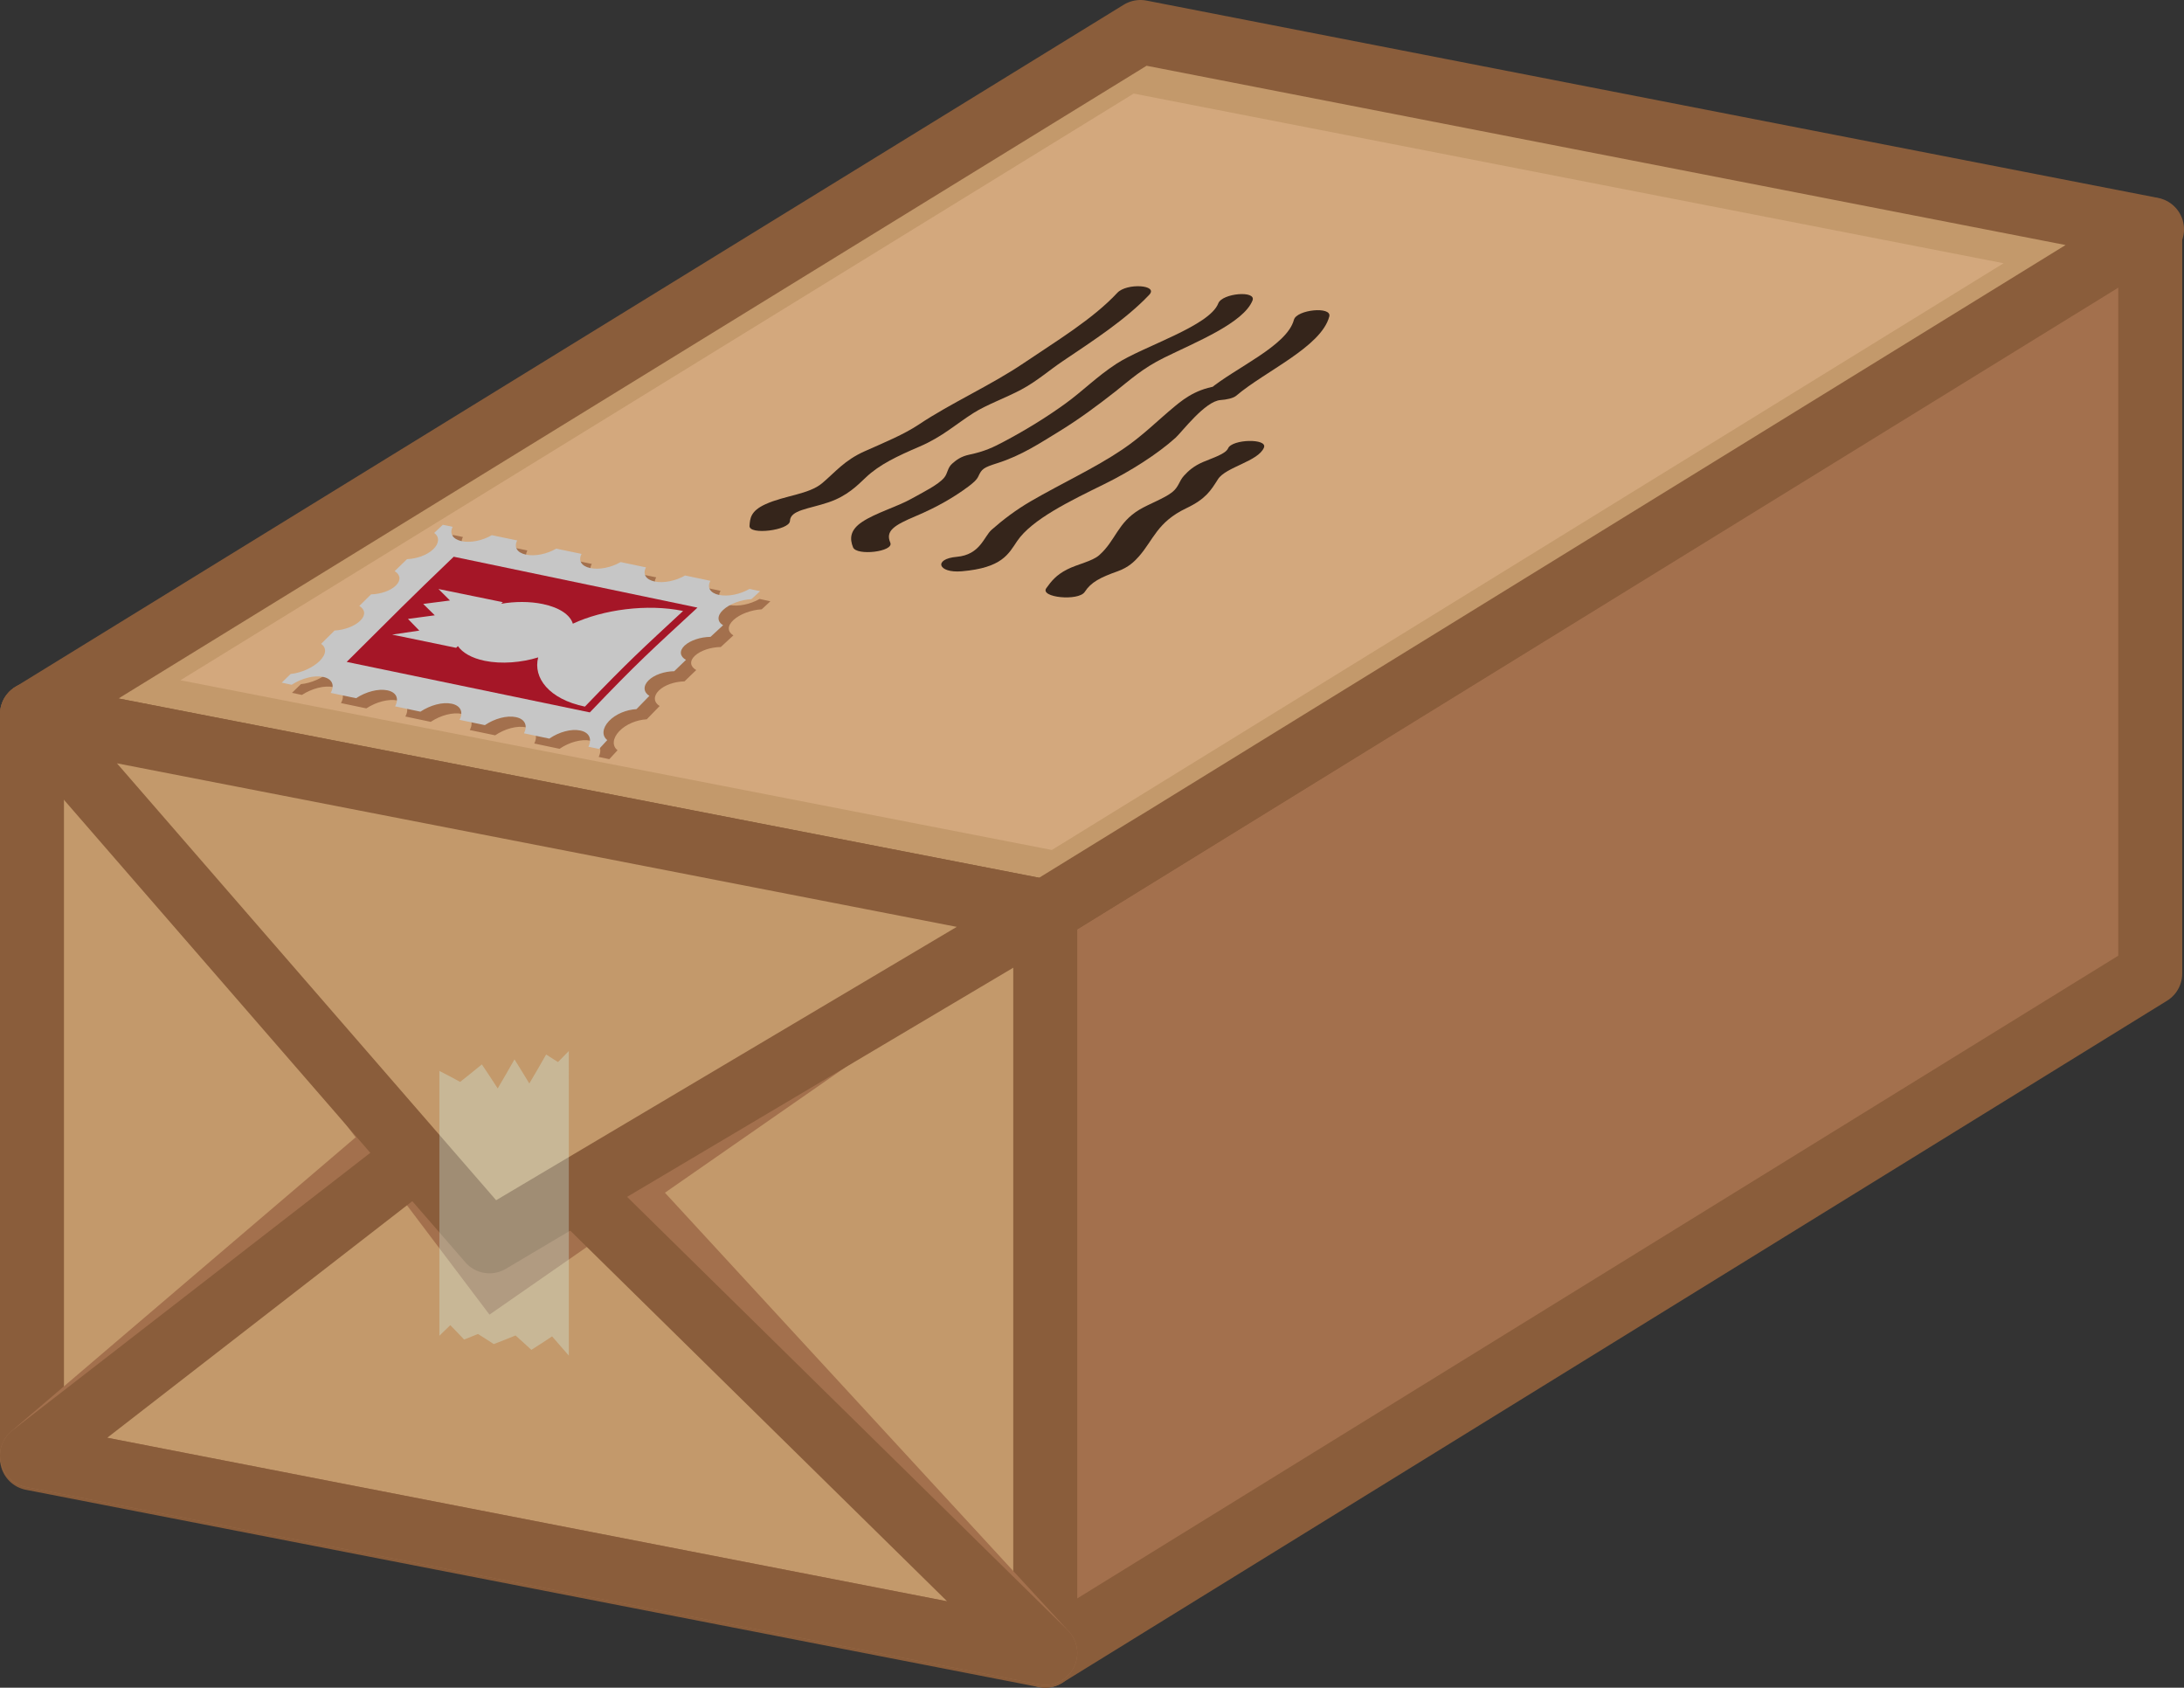 <?xml version="1.0" encoding="utf-8"?>
<!-- Generator: Adobe Illustrator 16.0.0, SVG Export Plug-In . SVG Version: 6.00 Build 0)  -->
<!DOCTYPE svg PUBLIC "-//W3C//DTD SVG 1.1//EN" "http://www.w3.org/Graphics/SVG/1.1/DTD/svg11.dtd">
<svg version="1.1" id="Layer_1" xmlns="http://www.w3.org/2000/svg" xmlns:xlink="http://www.w3.org/1999/xlink" 
	 viewBox="0 0 68.306 52.778" enable-background="new 0 0 68.306 52.778" xml:space="preserve">
<rect x="0" y="0" width="68.306" height="52.778" fill="#333333" stroke="none"/>
<g>
	<g>
		<polygon fill="#C3996B" stroke="#8A5D3B" stroke-width="2" stroke-linejoin="round" stroke-miterlimit="10" points="
			32.692,51.778 1,45.607 1,22.334 32.692,28.505 		"/>
		<polygon fill="#A3704D" points="1,22.158 15.309,41.111 32.692,29.033 		"/>
		<polygon fill="#A3704D" stroke="#8A5D3B" stroke-width="2" stroke-linejoin="round" stroke-miterlimit="10" points="67.25,30.444 
			32.692,51.778 32.692,28.505 67.25,7.171 		"/>
		<polygon fill="none" stroke="#A3704D" stroke-width="2" stroke-linejoin="round" stroke-miterlimit="10" points="32.692,51.692 
			15.563,33.092 1,45.521 		"/>
		<polygon fill="none" stroke="#8A5D3B" stroke-width="2" stroke-linejoin="round" stroke-miterlimit="10" points="32.692,51.692 
			15.211,34.502 1,45.521 		"/>
		<polygon fill="#C3996B" stroke="#8A5D3B" stroke-width="2" stroke-linejoin="round" stroke-miterlimit="10" points="35.668,1 
			67.306,7.171 32.692,28.505 1,22.334 		"/>
		<polygon fill="#D3A87D" points="35.456,2.926 62.664,8.232 32.897,26.58 5.642,21.273 		"/>
		<g>
			<g>
				<path fill="#35251B" d="M24.706,16.291c0.014-0.344,0.581-0.371,1.205-0.582c0.59-0.199,0.908-0.533,1.17-0.78
					c0.424-0.401,0.971-0.66,1.684-0.966c0.703-0.301,1.138-0.703,1.671-1.041c0.424-0.27,1.025-0.482,1.505-0.739
					c0.494-0.265,0.856-0.591,1.294-0.887c0.939-0.633,1.972-1.299,2.709-2.078c0.298-0.314-0.709-0.373-0.998-0.062
					c-0.772,0.829-1.932,1.524-2.922,2.195c-1.026,0.695-2.277,1.249-3.293,1.928c-0.461,0.307-1.065,0.556-1.688,0.833
					c-0.634,0.282-0.921,0.655-1.329,0.998c-0.421,0.354-1.167,0.381-1.776,0.659c-0.464,0.212-0.48,0.443-0.496,0.675
					C23.421,16.743,24.694,16.585,24.706,16.291L24.706,16.291z"/>
				<path fill="#35251B" d="M27.845,16.972c-0.159-0.372,0.119-0.546,0.795-0.832c0.676-0.285,1.202-0.595,1.641-0.921
					c0.14-0.104,0.268-0.211,0.318-0.324c0.105-0.229,0.157-0.273,0.59-0.41c0.767-0.242,1.355-0.641,1.893-0.967
					c0.653-0.398,1.226-0.824,1.79-1.266c0.468-0.367,0.847-0.727,1.544-1.07c0.991-0.488,2.469-1.078,2.756-1.783
					c0.132-0.326-0.947-0.232-1.07,0.088c-0.274,0.713-2.354,1.344-3.189,1.891c-0.617,0.403-1.048,0.849-1.59,1.241
					c-0.579,0.419-1.213,0.813-1.92,1.188c-0.329,0.176-0.608,0.311-1.084,0.41c-0.275,0.059-0.41,0.17-0.536,0.279
					c-0.154,0.133-0.137,0.299-0.251,0.438c-0.186,0.228-0.664,0.459-1.026,0.662c-0.447,0.251-1.109,0.439-1.535,0.72
					c-0.4,0.263-0.395,0.538-0.293,0.797C26.785,17.394,27.965,17.252,27.845,16.972L27.845,16.972z"/>
				<path fill="#35251B" d="M30.083,17.865c1.258-0.109,1.453-0.536,1.731-0.947c0.459-0.677,1.668-1.26,2.706-1.77
					c0.843-0.413,1.683-0.952,2.244-1.456c0.197-0.177,0.924-1.151,1.412-1.182c0.169-0.011,0.392-0.054,0.485-0.133
					c0.908-0.773,2.659-1.526,2.913-2.479c0.088-0.327-1.021-0.219-1.107,0.105c-0.218,0.818-1.84,1.5-2.644,2.176
					c0.16-0.044,0.321-0.088,0.483-0.135c-0.784,0.056-1.218,0.377-1.562,0.661c-0.574,0.475-0.996,0.915-1.639,1.35
					c-0.856,0.579-1.906,1.062-2.86,1.616c-0.476,0.277-0.873,0.58-1.231,0.895c-0.242,0.213-0.356,0.783-1.091,0.847
					C29.185,17.477,29.331,17.931,30.083,17.865L30.083,17.865z"/>
				<path fill="#35251B" d="M33.926,18.51c0.198-0.305,0.479-0.449,1.04-0.649c0.327-0.118,0.517-0.305,0.654-0.46
					c0.459-0.523,0.571-1.074,1.483-1.508c0.61-0.291,0.764-0.55,0.991-0.908c0.245-0.383,1.26-0.555,1.437-0.988
					c0.119-0.295-0.996-0.265-1.121,0.022c-0.079,0.181-0.49,0.302-0.784,0.429c-0.293,0.127-0.454,0.273-0.597,0.429
					c-0.157,0.173-0.158,0.347-0.369,0.515c-0.241,0.192-0.72,0.365-1.022,0.545c-0.688,0.412-0.743,0.967-1.259,1.424
					c-0.22,0.195-0.679,0.28-1.003,0.446c-0.347,0.177-0.494,0.368-0.651,0.585C32.51,18.688,33.732,18.807,33.926,18.51
					L33.926,18.51z"/>
			</g>
		</g>
		<polygon fill="#C3996B" stroke="#8A5D3B" stroke-width="2" stroke-linejoin="round" stroke-miterlimit="10" points="1,22.334 
			15.309,38.819 32.692,28.505 		"/>
		<g opacity="0.3">
			<path fill="#D4FFFD" d="M17.791,42.393c-0.21-0.244-0.314-0.364-0.524-0.602c-0.26,0.173-0.389,0.257-0.648,0.421
				c-0.198-0.184-0.297-0.272-0.495-0.45c-0.272,0.111-0.408,0.165-0.68,0.27c-0.197-0.129-0.297-0.191-0.495-0.316
				c-0.173,0.07-0.26,0.105-0.433,0.174c-0.173-0.184-0.26-0.272-0.433-0.45c-0.137,0.134-0.204,0.2-0.341,0.331
				c0-3.312,0-4.969,0-8.281c0.26,0.133,0.39,0.201,0.649,0.343c0.271-0.214,0.407-0.323,0.679-0.547
				c0.198,0.296,0.298,0.445,0.496,0.752c0.21-0.357,0.315-0.539,0.525-0.909c0.186,0.297,0.278,0.447,0.464,0.754
				c0.211-0.356,0.315-0.537,0.526-0.906c0.147,0.094,0.223,0.141,0.371,0.236c0.135-0.137,0.202-0.205,0.338-0.346
				C17.791,36.676,17.791,38.582,17.791,42.393z"/>
		</g>
	</g>
	<g>
		<path fill="#A3704D" d="M23.758,18.73c-0.295,0.169-0.67,0.246-0.951,0.188c-0.282-0.059-0.384-0.234-0.271-0.443
			c-0.316-0.065-0.476-0.1-0.792-0.165c-0.295,0.169-0.669,0.246-0.95,0.188c-0.281-0.06-0.384-0.235-0.271-0.443
			c-0.317-0.065-0.477-0.099-0.794-0.165c-0.293,0.17-0.666,0.246-0.947,0.188c-0.282-0.059-0.385-0.234-0.274-0.443
			c-0.317-0.066-0.477-0.1-0.793-0.166c-0.292,0.17-0.664,0.247-0.945,0.188c-0.282-0.059-0.385-0.235-0.276-0.443
			c-0.316-0.066-0.476-0.1-0.793-0.165c-0.292,0.17-0.662,0.247-0.944,0.188c-0.281-0.059-0.386-0.234-0.278-0.443
			c-0.123-0.025-0.186-0.039-0.309-0.064c-0.11,0.104-0.163,0.155-0.269,0.255c0.168,0.12,0.163,0.323-0.029,0.509
			c-0.194,0.185-0.519,0.299-0.822,0.311c-0.158,0.152-0.234,0.228-0.385,0.375c0.18,0.108,0.205,0.285,0.037,0.449
			s-0.479,0.27-0.777,0.276c-0.146,0.144-0.218,0.217-0.366,0.363c0.181,0.108,0.206,0.286,0.031,0.459
			c-0.175,0.175-0.501,0.294-0.805,0.309c-0.162,0.161-0.246,0.244-0.42,0.417c0.17,0.118,0.17,0.321-0.046,0.535
			s-0.585,0.376-0.908,0.407c-0.109,0.106-0.164,0.161-0.279,0.272c0.124,0.026,0.187,0.04,0.31,0.065
			c0.317-0.204,0.705-0.304,0.986-0.245c0.28,0.059,0.369,0.257,0.236,0.5c0.316,0.066,0.476,0.1,0.793,0.166
			c0.314-0.205,0.699-0.305,0.98-0.246s0.372,0.256,0.241,0.5c0.316,0.066,0.476,0.102,0.793,0.167
			c0.312-0.207,0.693-0.308,0.975-0.249s0.374,0.259,0.247,0.505c0.317,0.065,0.476,0.099,0.793,0.165
			c0.309-0.209,0.69-0.309,0.971-0.25c0.281,0.059,0.375,0.258,0.252,0.506c0.317,0.065,0.476,0.1,0.792,0.166
			c0.306-0.21,0.685-0.312,0.966-0.254s0.377,0.26,0.257,0.508c0.133,0.028,0.199,0.042,0.332,0.07
			c0.105-0.115,0.157-0.171,0.258-0.279c-0.172-0.133-0.158-0.373,0.052-0.594c0.21-0.222,0.551-0.357,0.862-0.374
			c0.166-0.173,0.246-0.255,0.403-0.415c-0.185-0.113-0.204-0.307-0.026-0.483s0.499-0.282,0.803-0.288
			c0.147-0.144,0.221-0.214,0.367-0.354c-0.188-0.106-0.219-0.281-0.043-0.446c0.175-0.165,0.503-0.271,0.81-0.274
			c0.154-0.144,0.232-0.216,0.395-0.364c-0.184-0.11-0.199-0.296,0.004-0.482c0.202-0.187,0.562-0.317,0.882-0.333
			c0.105-0.098,0.16-0.148,0.271-0.251C23.957,18.771,23.891,18.758,23.758,18.73z"/>
		<g>
			<g>
				<path fill="#C6C6C6" d="M14.158,16.475c-0.123-0.025-0.186-0.038-0.309-0.064c-0.111,0.104-0.164,0.155-0.269,0.255
					c0.168,0.12,0.163,0.323-0.03,0.509s-0.518,0.299-0.821,0.311c-0.158,0.152-0.234,0.229-0.386,0.375
					c0.181,0.109,0.205,0.285,0.038,0.45c-0.168,0.164-0.479,0.269-0.777,0.276c-0.146,0.144-0.218,0.216-0.366,0.363
					c0.181,0.107,0.207,0.285,0.031,0.459c-0.175,0.174-0.501,0.293-0.805,0.309c-0.162,0.16-0.246,0.243-0.42,0.416
					c0.17,0.118,0.17,0.321-0.046,0.535s-0.585,0.376-0.908,0.407c-0.108,0.106-0.165,0.161-0.279,0.272
					c0.124,0.026,0.186,0.04,0.31,0.066c0.318-0.205,0.705-0.305,0.986-0.246c0.28,0.059,0.369,0.257,0.236,0.5
					c0.316,0.066,0.477,0.1,0.793,0.166c0.314-0.205,0.699-0.305,0.98-0.246s0.371,0.256,0.241,0.501
					c0.316,0.065,0.476,0.1,0.792,0.166c0.312-0.206,0.694-0.308,0.976-0.249s0.374,0.26,0.247,0.505
					c0.317,0.066,0.477,0.099,0.793,0.165c0.309-0.208,0.69-0.309,0.971-0.25c0.281,0.059,0.375,0.259,0.252,0.506
					c0.316,0.066,0.476,0.1,0.792,0.166c0.306-0.21,0.685-0.312,0.966-0.254s0.377,0.26,0.257,0.508
					c0.133,0.028,0.199,0.043,0.332,0.07c0.105-0.114,0.157-0.17,0.258-0.278c-0.172-0.133-0.158-0.373,0.052-0.595
					c0.209-0.221,0.551-0.357,0.861-0.373c0.167-0.174,0.247-0.256,0.404-0.415c-0.185-0.113-0.204-0.308-0.027-0.484
					c0.178-0.177,0.5-0.282,0.804-0.287c0.147-0.144,0.22-0.215,0.367-0.354c-0.188-0.105-0.219-0.281-0.044-0.446
					c0.176-0.165,0.504-0.271,0.811-0.274c0.154-0.143,0.232-0.215,0.395-0.364c-0.184-0.109-0.199-0.296,0.003-0.481
					c0.203-0.188,0.562-0.318,0.882-0.334c0.106-0.098,0.161-0.148,0.272-0.25c-0.133-0.029-0.199-0.042-0.332-0.07
					c-0.296,0.17-0.67,0.246-0.952,0.188c-0.281-0.059-0.383-0.234-0.271-0.442c-0.316-0.066-0.476-0.1-0.792-0.166
					c-0.295,0.17-0.668,0.246-0.95,0.188c-0.281-0.059-0.384-0.235-0.272-0.442c-0.316-0.066-0.476-0.1-0.793-0.166
					c-0.293,0.17-0.666,0.246-0.947,0.188c-0.282-0.059-0.385-0.234-0.275-0.443c-0.316-0.065-0.475-0.1-0.792-0.165
					c-0.292,0.17-0.664,0.247-0.945,0.188c-0.282-0.06-0.385-0.236-0.276-0.444c-0.316-0.065-0.477-0.099-0.793-0.165
					c-0.292,0.17-0.662,0.246-0.944,0.188C14.155,16.859,14.05,16.684,14.158,16.475z"/>
				<path fill="#A51627" d="M21.814,19.001c-1.469,1.358-1.844,1.685-3.367,3.277c-3.041-0.632-4.562-0.947-7.604-1.579
					c1.578-1.57,1.917-1.918,3.347-3.289C17.24,18.047,18.765,18.364,21.814,19.001z"/>
				<path fill="#C6C6C6" d="M17.916,19.504c-0.081-0.27-0.407-0.504-0.94-0.615c-0.412-0.086-0.876-0.082-1.302-0.008
					c0.021-0.02,0.031-0.029,0.053-0.05c-0.805-0.165-1.208-0.247-2.014-0.412c0.145,0.144,0.217,0.216,0.36,0.359
					c-0.335,0.043-0.502,0.064-0.837,0.108c0.146,0.143,0.218,0.213,0.362,0.356c-0.335,0.044-0.503,0.066-0.839,0.112
					c0.144,0.145,0.215,0.219,0.355,0.366c-0.338,0.048-0.508,0.073-0.85,0.125c0.801,0.165,1.201,0.248,2.002,0.414
					c0.022-0.022,0.033-0.032,0.055-0.054c0.142,0.203,0.424,0.374,0.836,0.459c0.531,0.11,1.155,0.054,1.675-0.106
					c-0.166,0.635,0.336,1.306,1.461,1.539c1.377-1.431,1.758-1.773,3.071-2.991C20.238,18.872,18.85,19.066,17.916,19.504z"/>
			</g>
		</g>
	</g>
</g>
</svg>
